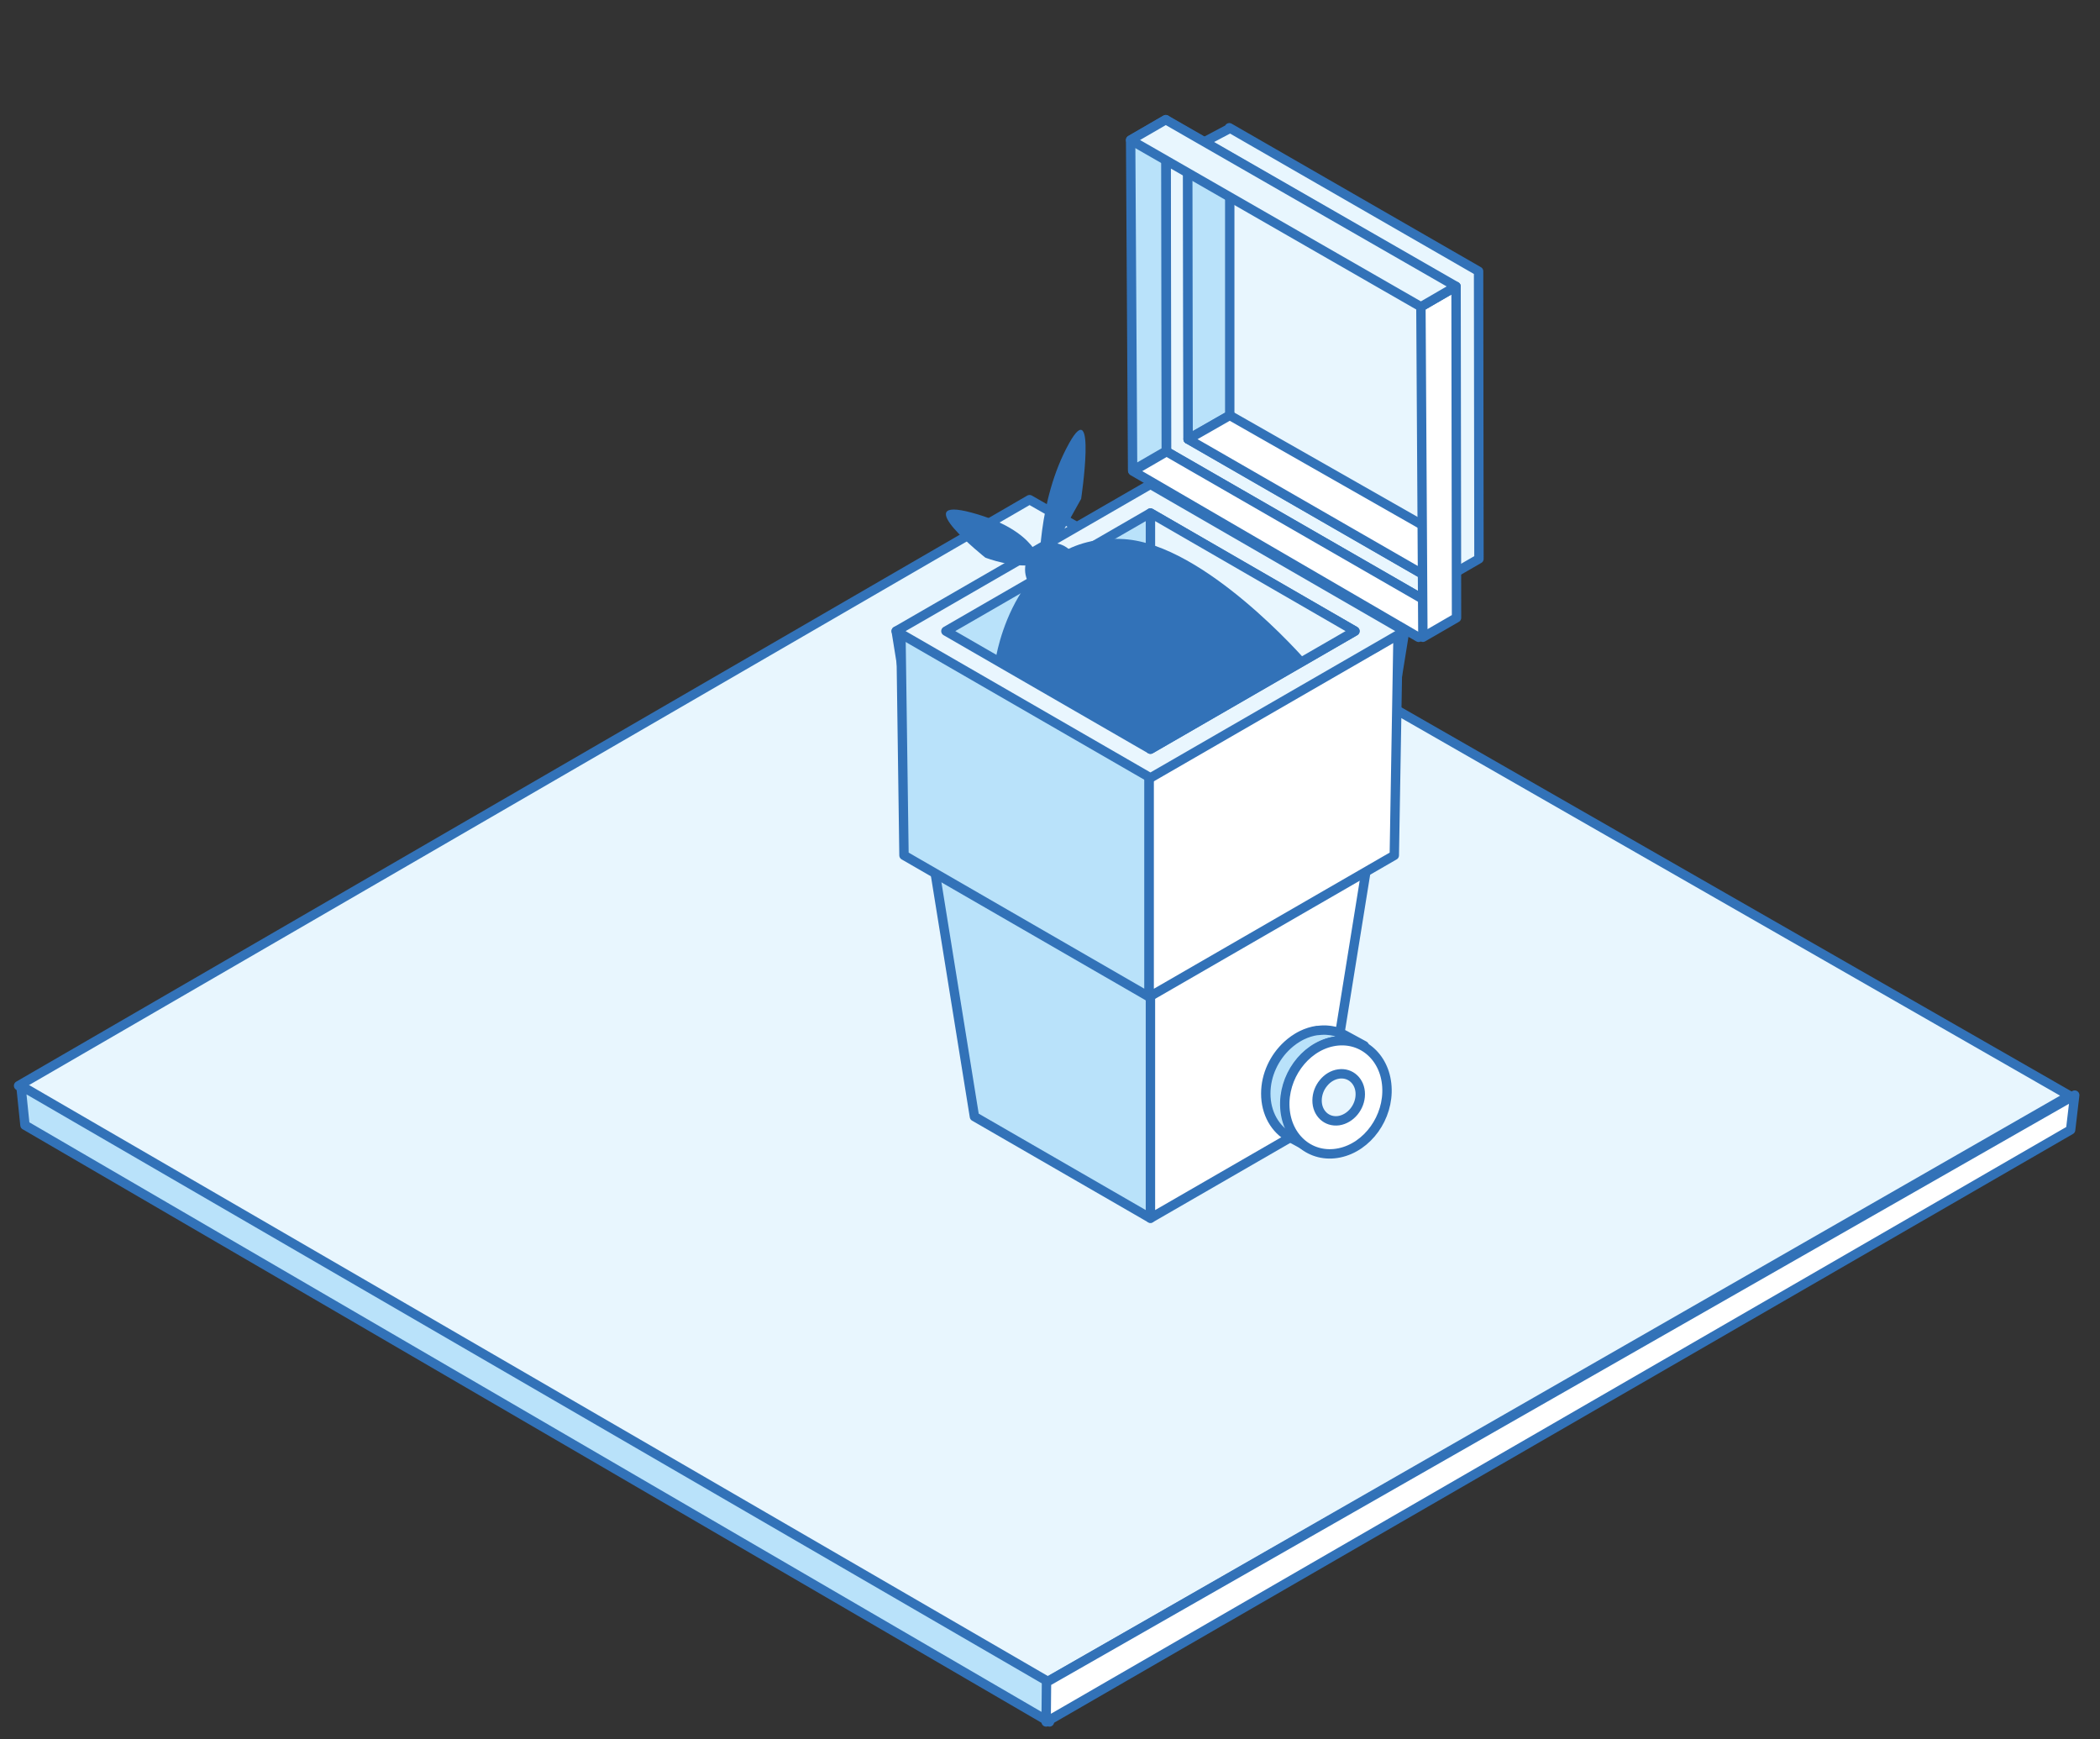 <?xml version="1.0" encoding="utf-8"?>
<!-- Generator: Adobe Illustrator 23.0.0, SVG Export Plug-In . SVG Version: 6.00 Build 0)  -->
<svg version="1.1" xmlns="http://www.w3.org/2000/svg" xmlns:xlink="http://www.w3.org/1999/xlink" x="0px" y="0px"
	 viewBox="0 0 447.53 370.6" style="enable-background:new 0 0 447.53 370.6;" xml:space="preserve">
<rect x="0" y="0" width="447.53" height="370.6" fill="#333333" stroke="none"/>
<style type="text/css">
	.st0{display:none;}
	.st1{display:inline;}
	.st2{fill:none;stroke:#95D4EC;stroke-linecap:round;stroke-linejoin:round;}
	.st3{display:inline;fill:#E9F6FE;stroke:#3272B8;stroke-width:2;stroke-miterlimit:10;}
	.st4{fill:#E8F6FE;stroke:#3272B8;stroke-width:2;stroke-linejoin:round;stroke-miterlimit:10;}
	.st5{fill:#B9E2FA;stroke:#3272B8;stroke-width:2;stroke-linejoin:round;stroke-miterlimit:10;}
	.st6{fill:#FFFFFF;stroke:#3272B8;stroke-width:2;stroke-linejoin:round;stroke-miterlimit:10;}
	.st7{fill:#3272B8;}
	
		.st8{display:inline;fill:#FFFFFF;stroke:#3272B8;stroke-width:2;stroke-linecap:round;stroke-linejoin:round;stroke-miterlimit:10;}
	
		.st9{display:inline;fill:#B9E2FA;stroke:#3272B8;stroke-width:2;stroke-linecap:round;stroke-linejoin:round;stroke-miterlimit:10;}
	.st10{display:inline;fill:#E9F6FE;stroke:#3272B8;stroke-width:2;stroke-linejoin:round;stroke-miterlimit:10;}
	
		.st11{display:inline;fill:#E8F6FE;stroke:#3272B8;stroke-width:2;stroke-linecap:round;stroke-linejoin:round;stroke-miterlimit:10;}
	.st12{display:inline;fill:#3272B8;}
	.st13{fill:#B9E2FA;stroke:#3272B8;stroke-width:2;stroke-linecap:round;stroke-linejoin:round;stroke-miterlimit:10;}
	.st14{fill:#FFFFFF;stroke:#3272B8;stroke-width:2;stroke-linecap:round;stroke-linejoin:round;stroke-miterlimit:10;}
	.st15{fill:#E8F6FE;stroke:#3272B8;stroke-width:2;stroke-linecap:round;stroke-linejoin:round;stroke-miterlimit:10;}
	.st16{fill:#B7C1C7;}
	.st17{display:inline;enable-background:new    ;}
	.st18{enable-background:new    ;}
	.st19{clip-path:url(#SVGID_2_);enable-background:new    ;}
	.st20{fill:#265284;}
	.st21{fill:#265487;}
	.st22{fill:#27568A;}
	.st23{fill:#255181;}
	.st24{fill:#244F7E;}
	.st25{clip-path:url(#SVGID_4_);enable-background:new    ;}
	.st26{fill:#234D7B;}
	.st27{fill:#224B78;}
	.st28{fill:#214975;}
	.st29{clip-path:url(#SVGID_6_);enable-background:new    ;}
	.st30{fill:#AEB8BE;}
	.st31{fill:#ABB4BA;}
	.st32{fill:#A7B0B5;}
	.st33{clip-path:url(#SVGID_8_);enable-background:new    ;}
	.st34{fill:#949CA0;}
	.st35{fill:#98A0A5;}
	.st36{fill:#9CA4A9;}
	.st37{fill:#A0A8AD;}
	.st38{fill:#A3ACB1;}
	.st39{display:none;fill:#3272B8;}
	.st40{fill:#E9F6FE;stroke:#3272B8;stroke-width:2;stroke-linejoin:round;stroke-miterlimit:10;}
	.st41{clip-path:url(#SVGID_10_);enable-background:new    ;}
	.st42{clip-path:url(#SVGID_12_);enable-background:new    ;}
	.st43{clip-path:url(#SVGID_14_);enable-background:new    ;}
	.st44{clip-path:url(#SVGID_16_);enable-background:new    ;}
	.st45{clip-path:url(#SVGID_18_);enable-background:new    ;}
	.st46{fill:#D3DFE7;}
	.st47{clip-path:url(#SVGID_20_);enable-background:new    ;}
	.st48{fill:#2F68A7;}
	.st49{display:inline;fill:none;stroke:#E9F6FE;stroke-width:2;stroke-miterlimit:10;}
</style>
<g id="Calque_1" class="st0">
	<g class="st1">
		<line class="st2" x1="-81.48" y1="-329.77" x2="-45.22" y2="-350.71"/>
		<line class="st2" x1="547.66" y1="494.14" x2="208.67" y2="298.42"/>
		<line class="st2" x1="-21.52" y1="494.14" x2="317.47" y2="298.42"/>
		<line class="st2" x1="14.75" y1="494.14" x2="353.74" y2="298.42"/>
		<line class="st2" x1="51.02" y1="494.14" x2="390.01" y2="298.42"/>
		<line class="st2" x1="87.29" y1="494.14" x2="426.28" y2="298.42"/>
		<line class="st2" x1="123.56" y1="494.14" x2="462.55" y2="298.42"/>
		<line class="st2" x1="159.83" y1="494.14" x2="498.82" y2="298.42"/>
		<line class="st2" x1="196.1" y1="494.14" x2="535.09" y2="298.42"/>
		<line class="st2" x1="232.36" y1="494.14" x2="571.36" y2="298.42"/>
		<line class="st2" x1="449.98" y1="494.14" x2="571.36" y2="424.06"/>
		<line class="st2" x1="486.25" y1="494.14" x2="571.36" y2="445"/>
		<line class="st2" x1="522.52" y1="494.14" x2="571.36" y2="465.94"/>
		<line class="st2" x1="558.78" y1="494.14" x2="571.36" y2="486.88"/>
		<line class="st2" x1="148.7" y1="494.14" x2="-81.48" y2="361.24"/>
		<line class="st2" x1="184.97" y1="494.14" x2="-81.48" y2="340.3"/>
		<line class="st2" x1="221.24" y1="494.14" x2="-81.48" y2="319.36"/>
		<line class="st2" x1="257.51" y1="494.14" x2="-81.48" y2="298.42"/>
		<line class="st2" x1="112.43" y1="494.14" x2="-81.48" y2="382.18"/>
		<line class="st2" x1="76.16" y1="494.14" x2="-81.48" y2="403.12"/>
		<line class="st2" x1="3.62" y1="494.14" x2="-81.48" y2="445"/>
		<line class="st2" x1="-32.64" y1="494.14" x2="-81.48" y2="465.94"/>
		<line class="st2" x1="-68.91" y1="494.14" x2="-81.48" y2="486.88"/>
		<line class="st2" x1="438.85" y1="494.14" x2="99.86" y2="298.42"/>
		<line class="st2" x1="475.12" y1="494.14" x2="136.13" y2="298.42"/>
		<line class="st2" x1="511.39" y1="494.14" x2="172.4" y2="298.42"/>
		<line class="st2" x1="304.9" y1="494.14" x2="571.36" y2="340.3"/>
		<line class="st2" x1="341.17" y1="494.14" x2="571.36" y2="361.24"/>
		<line class="st2" x1="377.44" y1="494.14" x2="571.36" y2="382.18"/>
		<line class="st2" x1="413.71" y1="494.14" x2="571.36" y2="403.12"/>
		<line class="st2" x1="293.77" y1="494.14" x2="-45.22" y2="298.42"/>
		<line class="st2" x1="330.04" y1="494.14" x2="-8.95" y2="298.42"/>
		<line class="st2" x1="366.31" y1="494.14" x2="27.32" y2="298.42"/>
		<line class="st2" x1="402.58" y1="494.14" x2="63.59" y2="298.42"/>
		<line class="st2" x1="268.63" y1="494.14" x2="571.36" y2="319.36"/>
		<line class="st2" x1="-63.35" y1="494.14" x2="-63.35" y2="298.42"/>
		<line class="st2" x1="-45.22" y1="494.14" x2="-45.22" y2="298.42"/>
		<line class="st2" x1="-27.08" y1="494.14" x2="-27.08" y2="298.42"/>
		<line class="st2" x1="-8.95" y1="494.14" x2="-8.95" y2="298.42"/>
		<line class="st2" x1="9.19" y1="494.14" x2="9.19" y2="298.42"/>
		<line class="st2" x1="27.32" y1="494.14" x2="27.32" y2="298.42"/>
		<line class="st2" x1="45.46" y1="494.14" x2="45.46" y2="298.42"/>
		<line class="st2" x1="63.59" y1="494.14" x2="63.59" y2="298.42"/>
		<line class="st2" x1="81.73" y1="494.14" x2="81.73" y2="298.42"/>
		<line class="st2" x1="99.86" y1="494.14" x2="99.86" y2="298.42"/>
		<line class="st2" x1="117.99" y1="494.14" x2="117.99" y2="298.42"/>
		<line class="st2" x1="136.13" y1="494.14" x2="136.13" y2="298.42"/>
		<line class="st2" x1="154.26" y1="494.14" x2="154.26" y2="298.42"/>
		<line class="st2" x1="172.4" y1="494.14" x2="172.4" y2="298.42"/>
		<line class="st2" x1="190.53" y1="494.14" x2="190.53" y2="298.42"/>
		<line class="st2" x1="208.67" y1="494.14" x2="208.67" y2="298.42"/>
		<line class="st2" x1="226.8" y1="494.14" x2="226.8" y2="298.42"/>
		<line class="st2" x1="244.94" y1="494.14" x2="244.94" y2="298.42"/>
		<line class="st2" x1="263.07" y1="494.14" x2="263.07" y2="298.42"/>
		<line class="st2" x1="281.2" y1="494.14" x2="281.2" y2="298.42"/>
		<line class="st2" x1="299.34" y1="494.14" x2="299.34" y2="298.42"/>
		<line class="st2" x1="317.47" y1="494.14" x2="317.47" y2="298.42"/>
		<line class="st2" x1="335.61" y1="494.14" x2="335.61" y2="298.42"/>
		<line class="st2" x1="353.74" y1="494.14" x2="353.74" y2="298.42"/>
		<line class="st2" x1="371.88" y1="494.14" x2="371.88" y2="298.42"/>
		<line class="st2" x1="390.01" y1="494.14" x2="390.01" y2="298.42"/>
		<line class="st2" x1="408.15" y1="494.14" x2="408.15" y2="298.42"/>
		<line class="st2" x1="426.28" y1="494.14" x2="426.28" y2="298.42"/>
		<line class="st2" x1="444.41" y1="494.14" x2="444.41" y2="298.42"/>
		<line class="st2" x1="462.55" y1="494.14" x2="462.55" y2="298.42"/>
		<line class="st2" x1="480.68" y1="494.14" x2="480.68" y2="298.42"/>
		<line class="st2" x1="498.82" y1="494.14" x2="498.82" y2="298.42"/>
		<line class="st2" x1="516.95" y1="494.14" x2="516.95" y2="298.42"/>
		<line class="st2" x1="535.09" y1="494.14" x2="535.09" y2="298.42"/>
		<line class="st2" x1="553.22" y1="494.14" x2="553.22" y2="298.42"/>
		<line class="st2" x1="39.89" y1="494.14" x2="-81.48" y2="424.06"/>
		<line class="st2" x1="-81.48" y1="319.36" x2="-45.22" y2="298.42"/>
		<line class="st2" x1="-81.48" y1="340.3" x2="-8.95" y2="298.42"/>
		<line class="st2" x1="-81.48" y1="361.24" x2="27.32" y2="298.42"/>
		<line class="st2" x1="-81.48" y1="382.18" x2="63.59" y2="298.42"/>
		<line class="st2" x1="-81.48" y1="403.12" x2="99.86" y2="298.42"/>
		<line class="st2" x1="-81.48" y1="424.06" x2="136.13" y2="298.42"/>
		<line class="st2" x1="-81.48" y1="445" x2="172.4" y2="298.42"/>
		<line class="st2" x1="-81.48" y1="465.94" x2="208.67" y2="298.42"/>
		<line class="st2" x1="-81.48" y1="486.88" x2="244.94" y2="298.42"/>
		<line class="st2" x1="571.36" y1="340.3" x2="498.82" y2="298.42"/>
		<line class="st2" x1="571.36" y1="486.88" x2="244.94" y2="298.42"/>
		<line class="st2" x1="571.36" y1="465.94" x2="281.2" y2="298.42"/>
		<line class="st2" x1="571.36" y1="445" x2="317.47" y2="298.42"/>
		<line class="st2" x1="571.36" y1="424.06" x2="353.74" y2="298.42"/>
		<line class="st2" x1="571.36" y1="403.12" x2="390.01" y2="298.42"/>
		<line class="st2" x1="571.36" y1="382.18" x2="426.28" y2="298.42"/>
		<line class="st2" x1="571.36" y1="361.24" x2="462.55" y2="298.42"/>
		<line class="st2" x1="571.36" y1="319.36" x2="535.09" y2="298.42"/>
		<line class="st2" x1="553.22" y1="298.42" x2="553.22" y2="-350.71"/>
		<line class="st2" x1="535.09" y1="298.42" x2="535.09" y2="-350.71"/>
		<line class="st2" x1="516.95" y1="298.42" x2="516.95" y2="-350.71"/>
		<line class="st2" x1="498.82" y1="298.42" x2="498.82" y2="-350.71"/>
		<line class="st2" x1="480.68" y1="298.42" x2="480.68" y2="-350.71"/>
		<line class="st2" x1="462.55" y1="298.42" x2="462.55" y2="-350.71"/>
		<line class="st2" x1="444.41" y1="298.42" x2="444.41" y2="-350.71"/>
		<line class="st2" x1="426.28" y1="298.42" x2="426.28" y2="-350.71"/>
		<line class="st2" x1="408.15" y1="298.42" x2="408.15" y2="-350.71"/>
		<line class="st2" x1="390.01" y1="298.42" x2="390.01" y2="-350.71"/>
		<line class="st2" x1="371.88" y1="298.42" x2="371.88" y2="-350.71"/>
		<line class="st2" x1="353.74" y1="298.42" x2="353.74" y2="-350.71"/>
		<line class="st2" x1="335.61" y1="298.42" x2="335.61" y2="-350.71"/>
		<line class="st2" x1="317.47" y1="298.42" x2="317.47" y2="-350.71"/>
		<line class="st2" x1="299.34" y1="298.42" x2="299.34" y2="-350.71"/>
		<line class="st2" x1="281.2" y1="298.42" x2="281.2" y2="-350.71"/>
		<line class="st2" x1="263.07" y1="298.42" x2="263.07" y2="-350.71"/>
		<line class="st2" x1="244.94" y1="298.42" x2="244.94" y2="-350.71"/>
		<line class="st2" x1="226.8" y1="298.42" x2="226.8" y2="-350.71"/>
		<line class="st2" x1="208.67" y1="298.42" x2="208.67" y2="-350.71"/>
		<line class="st2" x1="190.53" y1="298.42" x2="190.53" y2="-350.71"/>
		<line class="st2" x1="172.4" y1="298.42" x2="172.4" y2="-350.71"/>
		<line class="st2" x1="154.26" y1="298.42" x2="154.26" y2="-350.71"/>
		<line class="st2" x1="136.13" y1="298.42" x2="136.13" y2="-350.71"/>
		<line class="st2" x1="117.99" y1="298.42" x2="117.99" y2="-350.71"/>
		<line class="st2" x1="99.86" y1="298.42" x2="99.86" y2="-350.71"/>
		<line class="st2" x1="81.73" y1="298.42" x2="81.73" y2="-350.71"/>
		<line class="st2" x1="63.59" y1="298.42" x2="63.59" y2="-350.71"/>
		<line class="st2" x1="45.46" y1="298.42" x2="45.46" y2="-350.71"/>
		<line class="st2" x1="27.32" y1="298.42" x2="27.32" y2="-350.71"/>
		<line class="st2" x1="9.19" y1="298.42" x2="9.19" y2="-350.71"/>
		<line class="st2" x1="-8.95" y1="298.42" x2="-8.95" y2="-350.71"/>
		<line class="st2" x1="-27.08" y1="298.42" x2="-27.08" y2="-350.71"/>
		<line class="st2" x1="-45.22" y1="298.42" x2="-45.22" y2="-350.71"/>
		<line class="st2" x1="-63.35" y1="298.42" x2="-63.35" y2="-350.71"/>
		<line class="st2" x1="-81.48" y1="47.14" x2="571.36" y2="-329.77"/>
		<line class="st2" x1="-45.22" y1="298.42" x2="571.36" y2="-57.56"/>
		<line class="st2" x1="-8.95" y1="298.42" x2="571.36" y2="-36.62"/>
		<line class="st2" x1="27.32" y1="298.42" x2="571.36" y2="-15.68"/>
		<line class="st2" x1="63.59" y1="298.42" x2="571.36" y2="5.26"/>
		<line class="st2" x1="99.86" y1="298.42" x2="571.36" y2="26.2"/>
		<line class="st2" x1="136.13" y1="298.42" x2="571.36" y2="47.14"/>
		<line class="st2" x1="172.4" y1="298.42" x2="571.36" y2="68.08"/>
		<line class="st2" x1="208.67" y1="298.42" x2="571.36" y2="89.02"/>
		<line class="st2" x1="244.94" y1="298.42" x2="571.36" y2="109.96"/>
		<line class="st2" x1="281.2" y1="298.42" x2="571.36" y2="130.9"/>
		<line class="st2" x1="317.47" y1="298.42" x2="571.36" y2="151.84"/>
		<line class="st2" x1="353.74" y1="298.42" x2="571.36" y2="172.78"/>
		<line class="st2" x1="390.01" y1="298.42" x2="571.36" y2="193.72"/>
		<line class="st2" x1="426.28" y1="298.42" x2="571.36" y2="214.66"/>
		<line class="st2" x1="462.55" y1="298.42" x2="571.36" y2="235.6"/>
		<line class="st2" x1="498.82" y1="298.42" x2="571.36" y2="256.54"/>
		<line class="st2" x1="535.09" y1="298.42" x2="571.36" y2="277.48"/>
		<line class="st2" x1="-45.22" y1="298.42" x2="-81.48" y2="277.48"/>
		<line class="st2" x1="-8.95" y1="298.42" x2="-81.48" y2="256.54"/>
		<line class="st2" x1="27.32" y1="298.42" x2="-81.48" y2="235.6"/>
		<line class="st2" x1="63.59" y1="298.42" x2="-81.48" y2="214.66"/>
		<line class="st2" x1="99.86" y1="298.42" x2="-81.48" y2="193.72"/>
		<line class="st2" x1="571.36" y1="-57.56" x2="63.59" y2="-350.71"/>
		<line class="st2" x1="571.36" y1="-36.62" x2="27.32" y2="-350.71"/>
		<line class="st2" x1="571.36" y1="-15.68" x2="-8.95" y2="-350.71"/>
		<line class="st2" x1="571.36" y1="5.26" x2="-45.22" y2="-350.71"/>
		<line class="st2" x1="-81.48" y1="130.9" x2="571.36" y2="-246.01"/>
		<line class="st2" x1="-81.48" y1="109.96" x2="571.36" y2="-266.95"/>
		<line class="st2" x1="-81.48" y1="89.02" x2="571.36" y2="-287.89"/>
		<line class="st2" x1="-81.48" y1="68.08" x2="571.36" y2="-308.83"/>
		<line class="st2" x1="571.36" y1="-329.77" x2="535.09" y2="-350.71"/>
		<line class="st2" x1="571.36" y1="-287.89" x2="462.55" y2="-350.71"/>
		<line class="st2" x1="571.36" y1="-266.95" x2="426.28" y2="-350.71"/>
		<line class="st2" x1="571.36" y1="-246.01" x2="390.01" y2="-350.71"/>
		<line class="st2" x1="571.36" y1="-225.07" x2="353.74" y2="-350.71"/>
		<line class="st2" x1="571.36" y1="-204.13" x2="317.47" y2="-350.71"/>
		<line class="st2" x1="571.36" y1="-183.19" x2="281.2" y2="-350.71"/>
		<line class="st2" x1="571.36" y1="-162.26" x2="244.94" y2="-350.71"/>
		<line class="st2" x1="571.36" y1="-141.32" x2="208.67" y2="-350.71"/>
		<line class="st2" x1="571.36" y1="-120.38" x2="172.4" y2="-350.71"/>
		<line class="st2" x1="571.36" y1="-99.44" x2="136.13" y2="-350.71"/>
		<line class="st2" x1="571.36" y1="-78.5" x2="99.86" y2="-350.71"/>
		<line class="st2" x1="571.36" y1="-308.83" x2="498.82" y2="-350.71"/>
		<line class="st2" x1="136.13" y1="298.42" x2="-81.48" y2="172.78"/>
		<line class="st2" x1="172.4" y1="298.42" x2="-81.48" y2="151.84"/>
		<line class="st2" x1="208.67" y1="298.42" x2="-81.48" y2="130.9"/>
		<line class="st2" x1="244.94" y1="298.42" x2="-81.48" y2="109.96"/>
		<line class="st2" x1="281.2" y1="298.42" x2="-81.48" y2="89.02"/>
		<line class="st2" x1="317.47" y1="298.42" x2="-81.48" y2="68.08"/>
		<line class="st2" x1="353.74" y1="298.42" x2="-81.48" y2="47.14"/>
		<line class="st2" x1="390.01" y1="298.42" x2="-81.48" y2="26.2"/>
		<line class="st2" x1="426.28" y1="298.42" x2="-81.48" y2="5.26"/>
		<line class="st2" x1="462.55" y1="298.42" x2="-81.48" y2="-15.68"/>
		<line class="st2" x1="498.82" y1="298.42" x2="-81.48" y2="-36.62"/>
		<line class="st2" x1="535.09" y1="298.42" x2="-81.48" y2="-57.56"/>
		<line class="st2" x1="571.36" y1="298.42" x2="-81.48" y2="-78.5"/>
		<line class="st2" x1="571.36" y1="277.48" x2="-81.48" y2="-99.44"/>
		<line class="st2" x1="571.36" y1="256.54" x2="-81.48" y2="-120.38"/>
		<line class="st2" x1="571.36" y1="235.6" x2="-81.48" y2="-141.32"/>
		<line class="st2" x1="571.36" y1="214.66" x2="-81.48" y2="-162.26"/>
		<line class="st2" x1="571.36" y1="193.72" x2="-81.48" y2="-183.19"/>
		<line class="st2" x1="571.36" y1="172.78" x2="-81.48" y2="-204.13"/>
		<line class="st2" x1="571.36" y1="151.84" x2="-81.48" y2="-225.07"/>
		<line class="st2" x1="571.36" y1="130.9" x2="-81.48" y2="-246.01"/>
		<line class="st2" x1="571.36" y1="109.96" x2="-81.48" y2="-266.95"/>
		<line class="st2" x1="571.36" y1="26.2" x2="-81.48" y2="-350.71"/>
		<line class="st2" x1="571.36" y1="47.14" x2="-81.48" y2="-329.77"/>
		<line class="st2" x1="571.36" y1="68.08" x2="-81.48" y2="-308.83"/>
		<line class="st2" x1="571.36" y1="89.02" x2="-81.48" y2="-287.89"/>
		<line class="st2" x1="-81.48" y1="214.66" x2="571.36" y2="-162.26"/>
		<line class="st2" x1="-81.48" y1="193.72" x2="571.36" y2="-183.19"/>
		<line class="st2" x1="-81.48" y1="172.78" x2="571.36" y2="-204.13"/>
		<line class="st2" x1="-81.48" y1="151.84" x2="571.36" y2="-225.07"/>
		<line class="st2" x1="-81.48" y1="235.6" x2="571.36" y2="-141.32"/>
		<line class="st2" x1="-81.48" y1="256.54" x2="571.36" y2="-120.38"/>
		<line class="st2" x1="-81.48" y1="277.48" x2="571.36" y2="-99.44"/>
		<line class="st2" x1="-81.48" y1="298.42" x2="571.36" y2="-78.5"/>
		<line class="st2" x1="-81.48" y1="26.2" x2="571.36" y2="-350.71"/>
		<line class="st2" x1="-81.48" y1="5.26" x2="535.09" y2="-350.71"/>
		<line class="st2" x1="-81.48" y1="-15.68" x2="498.82" y2="-350.71"/>
		<line class="st2" x1="-81.48" y1="-36.62" x2="462.55" y2="-350.71"/>
		<line class="st2" x1="-81.48" y1="-57.56" x2="426.28" y2="-350.71"/>
		<line class="st2" x1="-81.48" y1="-78.5" x2="390.01" y2="-350.71"/>
		<line class="st2" x1="-81.48" y1="-99.44" x2="353.74" y2="-350.71"/>
		<line class="st2" x1="-81.48" y1="-120.38" x2="317.47" y2="-350.71"/>
		<line class="st2" x1="-81.48" y1="-141.32" x2="281.2" y2="-350.71"/>
		<line class="st2" x1="-81.48" y1="-162.26" x2="244.94" y2="-350.71"/>
		<line class="st2" x1="-81.48" y1="-183.19" x2="208.67" y2="-350.71"/>
		<line class="st2" x1="-81.48" y1="-204.13" x2="172.4" y2="-350.71"/>
		<line class="st2" x1="-81.48" y1="-225.07" x2="136.13" y2="-350.71"/>
		<line class="st2" x1="-81.48" y1="-246.01" x2="99.86" y2="-350.71"/>
		<line class="st2" x1="-81.48" y1="-266.95" x2="63.59" y2="-350.71"/>
		<line class="st2" x1="-81.48" y1="-287.89" x2="27.32" y2="-350.71"/>
		<line class="st2" x1="-81.48" y1="-308.83" x2="-8.95" y2="-350.71"/>
		<line class="st2" x1="-57.79" y1="494.14" x2="281.2" y2="298.42"/>
	</g>
</g>
<g id="Calque_9" class="st0">
	<path class="st3" d="M497.84-163.25c-12.43,0-22.5,10.07-22.5,22.5v522.93c0,12.43,10.07,22.5,22.5,22.5
		c12.43,0,22.5-10.07,22.5-22.5v-522.93C520.34-153.18,510.27-163.25,497.84-163.25z"/>
</g>
<g id="Calque_11">
	<polygon class="st4" points="3.96,231.35 223.08,358.45 441.04,233.47 219.41,106.47 	"/>
	<polygon class="st5" points="4.45,231.35 223.58,358.45 223.65,366.92 5.32,239.76 	"/>
	<polygon class="st6" points="442.14,233.35 223.02,358.45 222.94,366.92 441.27,240.76 	"/>
</g>
<g id="Calque_5" class="st0">
	<path class="st7" d="M485.26-26.85v406.54c0,6.94,5.64,12.58,12.58,12.58c6.94,0,12.58-5.64,12.58-12.58V-26.85H485.26z"/>
	<polygon class="st8" points="150.89,238.4 188.4,216.74 205.06,113.29 150.89,144.57 	"/>
	<polygon class="st9" points="150.89,238.4 113.38,216.74 96.72,113.29 150.89,144.57 	"/>
	<path class="st8" d="M193.92,108.53c1.65,0.64,3.34,1.19,5.06,1.55c1.62,1.07,3.33,2.06,4.85,3.26c0.07,0.06,0.15,0.09,0.23,0.13
		l-0.66,47.6l-52.24,30.16v-50.55L193.92,108.53z"/>
	<path class="st8" d="M103.65,112.17c0.45,0.01,0.91,0.01,1.36,0.01c1.39,0.83,2.8,1.63,4.22,2.43c-1.64-0.12-3.28-0.15-4.94-0.03
		c0.61-0.31,0.96-1.17,0.32-1.69C104.29,112.63,103.97,112.4,103.65,112.17z"/>
	<path class="st8" d="M115.33,118.52c-2.51-0.42-4.99-1.01-7.38-1.86c2.03,0.09,4.06,0.34,6.07,0.65
		C114.47,117.7,114.91,118.11,115.33,118.52z"/>
	<path class="st9" d="M103.49,114.64c-0.11,0.01-0.23,0.02-0.34,0.03c-0.96,0.11-1.56,1.44-0.54,1.98
		c5.68,2.97,12.03,4.18,18.37,4.69c0.26,0.02,0.46-0.05,0.62-0.17l29.55,22.97v47.09l-52.24-30.16l-0.82-48.36
		C99.69,113.55,101.49,114.1,103.49,114.64z"/>
	<polygon class="st10" points="96.72,113.29 150.89,82.01 150.89,82.01 205.06,113.29 150.89,144.57 150.89,144.57 	"/>
	<polygon class="st10" points="194.48,113.29 150.89,88.13 107.3,113.29 150.89,138.46 	"/>
	<polygon class="st9" points="150.89,88.13 107.3,113.29 150.89,138.46 	"/>
	<circle class="st11" cx="113.38" cy="211.4" r="11.35"/>
	<circle class="st9" cx="113.38" cy="211.4" r="4.37"/>
	<polygon class="st11" points="80.96,36.61 134.07,6.04 134.07,6.22 140.64,9.7 140.28,70.82 134.05,67.22 134.01,50.34 
		133.99,67.33 140.21,70.93 87.38,101.67 80.87,97.9 	"/>
	<polygon class="st11" points="86.35,39.66 147.54,4.44 147.45,75.05 86.25,110.27 	"/>
	<polygon class="st11" points="142.86,72.39 142.94,12.39 90.93,42.32 90.85,102.32 	"/>
	<polygon class="st8" points="86.25,110.27 93.75,114.61 154.62,79.2 147.45,75.05 	"/>
	<polygon class="st11" points="147.61,4.32 155.11,8.66 154.69,79.08 147.52,74.92 	"/>
	<polygon class="st11" points="142.86,72.39 133.99,67.33 133.99,17.54 142.94,12.39 	"/>
	<polygon class="st8" points="90.85,102.32 142.86,72.39 133.99,67.33 90.87,91.88 	"/>
	<polygon class="st9" points="85.75,39.85 93.25,44.19 92.83,114.61 85.66,110.45 	"/>
	<polyline class="st11" points="85.75,39.85 147.61,4.32 155.11,8.66 93.25,44.19 85.75,39.85 	"/>
	<path class="st12" d="M187.08,117.56l-36.19,20.89l-31.1-17.96c0,0,19.67-40.7,44.93-35.68
		C177.61,87.39,187.08,117.56,187.08,117.56z"/>
	<circle class="st12" cx="169.83" cy="87.74" r="5.73"/>
	<path class="st12" d="M169.83,87.74"/>
	<path class="st12" d="M169.83,87.74c0,0,4-0.84,5.73-15.35s-2.86-15.04-2.86-15.04l-3.61,17.69L169.83,87.74z"/>
	<path class="st12" d="M167.9,86.66c0,0,13.76,6.73,23.42,2.77c9.66-3.96-16.66-4.5-16.66-4.5L167.9,86.66z"/>
	<path class="st12" d="M334.86,204.93c0,0,11.81,17.85,13.3,41.61c0,0,31.79,4.56,36.58-6.7
		C389.53,228.59,362.59,180.53,334.86,204.93z"/>
	<circle class="st12" cx="368.08" cy="205.85" r="5.19"/>
	<path class="st12" d="M367.14,181.83l-2.01,9.1c0,0,1.61,18.97,5.6,14.34C374.72,200.64,367.14,181.83,367.14,181.83z"/>
	<path class="st12" d="M368.08,205.85"/>
	<path class="st12" d="M380.81,199.79c-5.01-2.47-13.73,6.08-13.73,6.08l18.88-3.46"/>
	<g class="st1">
		<path class="st13" d="M120.5,207.46c-0.27-0.51-0.56-0.99-0.88-1.46c-0.29-0.42-0.6-0.81-0.92-1.19
			c-0.05-0.06-0.11-0.12-0.16-0.18c-0.24-0.27-0.5-0.53-0.75-0.78c-0.13-0.13-0.26-0.26-0.4-0.38c-0.22-0.2-0.46-0.38-0.7-0.56
			c-1.62-1.24-3.5-2.1-5.5-2.38c-0.31-0.04-0.61-0.07-0.91-0.08c-0.1,0-0.19,0-0.28-0.01c-0.21,0-0.41-0.01-0.61,0
			c-0.1,0-0.21,0.01-0.31,0.02c-0.2,0.01-0.39,0.03-0.58,0.06c-0.09,0.01-0.19,0.02-0.28,0.04c-0.24,0.04-0.47,0.09-0.71,0.14
			c-0.04,0.01-0.08,0.02-0.12,0.03c-0.28,0.07-0.54,0.16-0.81,0.25c-0.08,0.03-0.15,0.06-0.23,0.09c-0.19,0.07-0.38,0.15-0.56,0.24
			c-0.16,0.07-0.31,0.15-0.46,0.23l4.1-2.23c0.11-0.06,0.22-0.12,0.34-0.17c0.04-0.02,0.09-0.03,0.13-0.05
			c0.18-0.09,0.37-0.17,0.56-0.24c0.08-0.03,0.15-0.06,0.23-0.09c0.26-0.1,0.53-0.18,0.81-0.25c0.01,0,0.01,0,0.02-0.01
			c0.03-0.01,0.07-0.01,0.11-0.02c0.23-0.06,0.47-0.11,0.71-0.14c0.09-0.02,0.19-0.03,0.28-0.04c0.19-0.03,0.39-0.05,0.59-0.06
			c0.1-0.01,0.21-0.01,0.31-0.02c0.2-0.01,0.41-0.01,0.61,0c0.09,0,0.19,0,0.28,0.01c0.3,0.02,0.6,0.04,0.91,0.08
			c0.01,0,0.03,0.01,0.04,0.01l0.03-0.02c1.12,0.17,2.19,0.51,3.2,1c0.34,0.16,0.67,0.35,0.99,0.54c0.04,0.02,0.08,0.05,0.12,0.08
			c0.22,0.14,0.45,0.28,0.66,0.43c0.02,0.02,0.04,0.03,0.06,0.05c0.43,0.31,0.85,0.64,1.24,1c0,0,0.01,0.01,0.01,0.01
			c0.01,0.01,0.01,0.02,0.02,0.02c2.79,2.55,4.62,6.32,4.62,10.3c0.01,4.22-2.03,7.65-5.1,9.32l-4.1,2.23
			c0.25-0.13,0.47-0.3,0.71-0.45l-0.87,0.46c3.09-1.64,5.16-5.05,5.19-9.27c0.01-1.61-0.27-3.2-0.8-4.68
			C121.09,208.68,120.81,208.06,120.5,207.46z"/>
		<path class="st14" d="M100.49,210.28c-0.41,6.54,4.11,12.86,10.12,14.11c6,1.25,11.2-3.05,11.62-9.59
			c0.41-6.54-4.11-12.86-10.12-14.1C106.11,199.44,100.91,203.74,100.49,210.28z"/>
		<g>
			<path class="st15" d="M110.77,207.57c-1.27-0.18-2.42,0.21-3.26,1c-0.83,0.78-1.35,1.95-1.34,3.32l0,0
				c0,1.37,0.52,2.69,1.36,3.71c0.84,1.02,1.99,1.73,3.26,1.92c1.27,0.17,2.42-0.22,3.25-1c0.84-0.79,1.35-1.95,1.34-3.33
				c0-1.37-0.52-2.69-1.36-3.7C113.19,208.46,112.04,207.75,110.77,207.57z"/>
		</g>
	</g>
</g>
<g id="Calque_6" class="st0">
	<polygon class="st9" points="245.3,259.58 207.79,237.93 191.13,134.48 245.3,165.75 	"/>
	<polygon class="st8" points="245.3,259.58 282.81,237.93 299.47,134.48 245.3,165.75 	"/>
	<polygon class="st9" points="245.03,212.42 192.79,182.26 191.96,121.97 245.03,161.87 	"/>
	<polygon class="st8" points="245.03,212.42 297.28,182.26 298.33,120.48 245.03,169.59 	"/>
	<polygon class="st10" points="299.47,134.48 245.3,103.2 245.3,103.2 191.13,134.48 245.3,165.75 245.3,165.75 	"/>
	<polygon class="st9" points="201.71,134.48 245.3,109.31 288.89,134.48 245.3,159.64 	"/>
	<polygon class="st11" points="245.3,109.31 288.89,134.48 245.3,159.64 	"/>
	<g class="st1">
		<polygon class="st16" points="294.08,232.41 289.97,230.18 290.86,230.05 294.97,232.29 		"/>
	</g>
	<g class="st17">
		<defs>
			<path id="SVGID_1_" class="st18" d="M279.92,242.81l-4.1-2.23c1.42,0.77,3.11,1.1,4.92,0.85c2.55-0.37,4.85-1.8,6.53-3.83
				l4.1,2.23c-1.68,2.03-3.98,3.46-6.53,3.83C283.02,243.91,281.34,243.58,279.92,242.81z"/>
		</defs>
		<clipPath id="SVGID_2_">
			<use xlink:href="#SVGID_1_"  style="overflow:visible;"/>
		</clipPath>
		<g class="st19">
			<path class="st20" d="M279.92,242.81l-4.1-2.23c0.09,0.05,0.18,0.1,0.28,0.14l4.1,2.23C280.1,242.9,280.01,242.86,279.92,242.81"
				/>
			<path class="st21" d="M280.19,242.95l-4.1-2.23c0.46,0.23,0.94,0.41,1.45,0.54l4.1,2.23
				C281.13,243.36,280.65,243.18,280.19,242.95"/>
			<path class="st22" d="M281.64,243.49l-4.1-2.23c1,0.26,2.07,0.33,3.2,0.17c0.94-0.14,1.85-0.42,2.71-0.82l4.1,2.23
				c-0.86,0.4-1.76,0.68-2.71,0.82C283.71,243.81,282.63,243.75,281.64,243.49"/>
			<path class="st21" d="M287.54,242.84l-4.1-2.23c0.52-0.24,1.02-0.53,1.5-0.86l4.1,2.23C288.56,242.3,288.06,242.59,287.54,242.84
				"/>
			<path class="st20" d="M289.04,241.97l-4.1-2.23c0.39-0.27,0.76-0.57,1.12-0.89l4.1,2.23
				C289.8,241.41,289.43,241.71,289.04,241.97"/>
			<path class="st23" d="M290.16,241.09l-4.1-2.23c0.33-0.3,0.65-0.62,0.94-0.95l4.1,2.23
				C290.81,240.47,290.49,240.79,290.16,241.09"/>
			<path class="st24" d="M291.1,240.13l-4.1-2.23c0.09-0.1,0.18-0.2,0.26-0.31l4.1,2.23C291.28,239.93,291.19,240.03,291.1,240.13"
				/>
		</g>
	</g>
	<g class="st17">
		<defs>
			<path id="SVGID_3_" class="st18" d="M285.7,222.38l4.1,2.23c0.58,0.31,1.11,0.7,1.59,1.15c1.66,1.56,2.69,3.9,2.69,6.65
				c-0.01,2.75-1.04,5.38-2.71,7.42l-4.1-2.23c1.67-2.04,2.71-4.67,2.71-7.42c0.01-2.75-1.02-5.09-2.69-6.65
				C286.81,223.08,286.27,222.69,285.7,222.38z"/>
		</defs>
		<clipPath id="SVGID_4_">
			<use xlink:href="#SVGID_3_"  style="overflow:visible;"/>
		</clipPath>
		<g class="st25">
			<path class="st24" d="M291.36,239.83l-4.1-2.23c0.19-0.23,0.37-0.47,0.54-0.72l4.1,2.23
				C291.74,239.36,291.55,239.6,291.36,239.83"/>
			<path class="st26" d="M291.91,239.11l-4.1-2.23c0.28-0.39,0.53-0.8,0.76-1.23l4.1,2.23
				C292.44,238.31,292.18,238.72,291.91,239.11"/>
			<path class="st27" d="M292.67,237.88l-4.1-2.23c0.27-0.5,0.5-1.02,0.7-1.55l4.1,2.23C293.17,236.86,292.93,237.38,292.67,237.88"
				/>
			<path class="st28" d="M293.37,236.33l-4.1-2.23c0.46-1.24,0.71-2.56,0.71-3.92c0.01-2.75-1.02-5.09-2.69-6.65
				c-0.48-0.45-1.01-0.84-1.59-1.15l4.1,2.23c0.58,0.31,1.11,0.7,1.59,1.15c1.66,1.56,2.69,3.9,2.69,6.65
				C294.07,233.76,293.82,235.09,293.37,236.33"/>
		</g>
	</g>
	<g class="st17">
		<defs>
			<path id="SVGID_5_" class="st18" d="M280.77,221.53c1.81-0.25,3.5,0.07,4.92,0.84l4.1,2.23c-1.42-0.77-3.11-1.1-4.92-0.84
				C283.64,223.09,282,222.2,280.77,221.53z"/>
		</defs>
		<clipPath id="SVGID_6_">
			<use xlink:href="#SVGID_5_"  style="overflow:visible;"/>
		</clipPath>
		<g class="st29">
			<path class="st30" d="M284.88,223.76l-4.1-2.23c1.13-0.16,2.21-0.09,3.2,0.17l4.1,2.23C287.08,223.67,286,223.61,284.88,223.76"
				/>
			<path class="st31" d="M288.08,223.93l-4.1-2.23c0.5,0.13,0.99,0.31,1.44,0.54l4.1,2.23
				C289.07,224.24,288.58,224.06,288.08,223.93"/>
			<path class="st32" d="M289.52,224.46l-4.1-2.23c0.09,0.05,0.18,0.09,0.28,0.14l4.1,2.23
				C289.71,224.56,289.62,224.51,289.52,224.46"/>
		</g>
	</g>
	<g class="st17">
		<defs>
			<path id="SVGID_7_" class="st18" d="M280.77,221.53c0.16,0.03,0.34,0.18,0.48,0.26c0.15,0.08,0.36,0.19,0.51,0.28
				c0.35,0.19,0.71,0.39,1.06,0.58c0.68,0.37,1.37,0.74,2.05,1.12c-2.55,0.36-4.85,1.79-6.52,3.83c-1.68,2.03-2.71,4.66-2.71,7.41
				s1.02,5.09,2.69,6.66c0.48,0.45,1.01,0.84,1.58,1.15l-4.1-2.23c-0.57-0.31-1.11-0.7-1.58-1.15c-1.67-1.57-2.69-3.91-2.69-6.66
				c0.01-2.75,1.04-5.37,2.71-7.41C275.92,223.32,278.23,221.89,280.77,221.53z"/>
		</defs>
		<clipPath id="SVGID_8_">
			<use xlink:href="#SVGID_7_"  style="overflow:visible;"/>
		</clipPath>
		<g class="st33">
			<path class="st34" d="M279.92,242.81l-4.1-2.23c-0.57-0.31-1.11-0.7-1.58-1.15c-1.67-1.57-2.69-3.91-2.69-6.66
				c0-1.36,0.25-2.68,0.71-3.92l4.1,2.23c-0.46,1.24-0.71,2.56-0.71,3.92c-0.01,2.75,1.02,5.09,2.69,6.66
				C278.81,242.11,279.34,242.5,279.92,242.81"/>
			<path class="st35" d="M276.35,231.08l-4.1-2.23c0.19-0.53,0.43-1.04,0.69-1.54l4.1,2.23
				C276.78,230.04,276.55,230.55,276.35,231.08"/>
			<path class="st36" d="M277.05,229.54l-4.1-2.23c0.23-0.42,0.47-0.82,0.75-1.21l4.1,2.23
				C277.52,228.72,277.27,229.13,277.05,229.54"/>
			<path class="st37" d="M277.79,228.34l-4.1-2.23c0.18-0.26,0.37-0.5,0.57-0.74c0.09-0.12,0.19-0.23,0.29-0.34l4.1,2.23
				c-0.1,0.11-0.2,0.23-0.29,0.34C278.16,227.83,277.97,228.08,277.79,228.34"/>
			<path class="st38" d="M278.65,227.25l-4.1-2.23c0.29-0.33,0.61-0.65,0.93-0.94l4.1,2.23
				C279.25,226.6,278.94,226.92,278.65,227.25"/>
			<path class="st32" d="M279.58,226.31l-4.1-2.23c0.35-0.32,0.72-0.61,1.11-0.88l4.1,2.23C280.3,225.7,279.93,225.99,279.58,226.31
				"/>
			<path class="st31" d="M280.69,225.43l-4.1-2.23c0.47-0.33,0.97-0.61,1.48-0.85l4.1,2.23
				C281.65,224.82,281.16,225.11,280.69,225.43"/>
			<path class="st30" d="M282.17,224.58l-4.1-2.23c0.86-0.4,1.77-0.68,2.71-0.82l4.1,2.23C283.93,223.9,283.02,224.18,282.17,224.58
				"/>
		</g>
	</g>
	<g class="st1">
		<polygon class="st15" points="245.1,89.99 306.25,125.3 245.1,160.6 183.95,125.3 		"/>
		<polygon class="st13" points="183.95,125.3 183.95,133.96 245.1,168.89 245.1,160.6 		"/>
		<polygon class="st14" points="306.39,125.3 306.39,133.96 245.24,168.89 245.24,160.6 		"/>
		<polygon class="st15" points="245.03,83.8 298.11,114.45 245.03,145.09 191.96,114.45 		"/>
		<polygon class="st13" points="191.96,114.45 191.96,121.97 245.03,152.28 245.03,145.09 		"/>
		<polygon class="st14" points="298.23,114.45 298.23,121.97 245.16,152.28 245.16,145.09 		"/>
	</g>
	<g class="st1">
		<path class="st13" d="M275.56,228.76c0.27-0.51,0.56-0.99,0.88-1.46c0.29-0.42,0.6-0.81,0.92-1.19c0.05-0.06,0.11-0.12,0.16-0.18
			c0.24-0.27,0.5-0.53,0.75-0.78c0.13-0.13,0.26-0.26,0.4-0.38c0.22-0.2,0.46-0.38,0.7-0.56c1.62-1.24,3.5-2.1,5.5-2.38
			c0.31-0.04,0.61-0.07,0.91-0.08c0.1,0,0.19,0,0.28-0.01c0.21,0,0.41-0.01,0.61,0c0.1,0,0.21,0.01,0.31,0.02
			c0.2,0.01,0.39,0.03,0.58,0.06c0.09,0.01,0.19,0.02,0.28,0.04c0.24,0.04,0.47,0.09,0.71,0.14c0.04,0.01,0.08,0.02,0.12,0.03
			c0.28,0.07,0.54,0.16,0.81,0.25c0.08,0.03,0.15,0.06,0.23,0.09c0.19,0.07,0.38,0.15,0.56,0.24c0.16,0.07,0.31,0.15,0.46,0.23
			l-4.1-2.23c-0.11-0.06-0.22-0.12-0.34-0.17c-0.04-0.02-0.09-0.03-0.13-0.05c-0.18-0.09-0.37-0.17-0.56-0.24
			c-0.08-0.03-0.15-0.06-0.23-0.09c-0.26-0.1-0.53-0.18-0.81-0.25c-0.01,0-0.01,0-0.02-0.01c-0.03-0.01-0.07-0.01-0.11-0.02
			c-0.23-0.06-0.47-0.11-0.71-0.14c-0.09-0.02-0.19-0.03-0.28-0.04c-0.19-0.03-0.39-0.05-0.59-0.06c-0.1-0.01-0.21-0.01-0.31-0.02
			c-0.2-0.01-0.41-0.01-0.61,0c-0.09,0-0.19,0-0.28,0.01c-0.3,0.02-0.6,0.04-0.91,0.08c-0.01,0-0.03,0.01-0.04,0.01l-0.03-0.02
			c-1.12,0.17-2.19,0.51-3.2,1c-0.34,0.16-0.67,0.35-0.99,0.54c-0.04,0.02-0.08,0.05-0.12,0.08c-0.22,0.14-0.45,0.28-0.66,0.43
			c-0.02,0.02-0.04,0.03-0.06,0.05c-0.43,0.31-0.85,0.64-1.24,1c0,0-0.01,0.01-0.01,0.01c-0.01,0.01-0.01,0.02-0.02,0.02
			c-2.79,2.55-4.62,6.32-4.62,10.3c-0.01,4.22,2.03,7.65,5.1,9.32l4.1,2.23c-0.25-0.13-0.47-0.3-0.71-0.45l0.87,0.46
			c-3.09-1.64-5.16-5.05-5.19-9.27c-0.01-1.61,0.27-3.2,0.8-4.68C274.97,229.98,275.25,229.36,275.56,228.76z"/>
		<path class="st14" d="M283.94,222c-6,1.25-10.53,7.56-10.12,14.1s5.61,10.84,11.62,9.59c6.01-1.25,10.54-7.56,10.12-14.11
			C295.15,225.04,289.95,220.75,283.94,222z"/>
		<g>
			<path class="st15" d="M285.29,228.87c1.27-0.18,2.42,0.21,3.26,1c0.83,0.78,1.35,1.95,1.34,3.32l0,0c0,1.37-0.52,2.69-1.36,3.71
				c-0.84,1.02-1.99,1.73-3.26,1.92c-1.27,0.17-2.42-0.22-3.25-1c-0.84-0.79-1.35-1.95-1.34-3.33c0-1.37,0.52-2.69,1.36-3.7
				C282.87,229.76,284.02,229.05,285.29,228.87z"/>
		</g>
	</g>
</g>
<g id="Calque_3">
	<path class="st39" d="M485.26,253.75v126.49c0,6.94,5.64,12.58,12.58,12.58c6.94,0,12.58-5.64,12.58-12.58V253.75H485.26z"/>
	<g>
		<polygon class="st13" points="245.17,259.58 207.66,237.93 190.99,134.48 245.17,165.75 		"/>
		<polygon class="st14" points="245.17,259.58 282.68,237.93 299.34,134.48 245.17,165.75 		"/>
		<path class="st13" d="M202.13,129.72c-1.65,0.64-3.34,1.19-5.06,1.55c-1.62,1.07-3.33,2.06-4.85,3.26
			c-0.07,0.06-0.15,0.09-0.23,0.13l0.66,47.6l52.24,30.16v-50.55L202.13,129.72z"/>
		<path class="st14" d="M292.4,133.35c-0.45,0.01-0.91,0.01-1.36,0.01c-1.39,0.83-2.8,1.63-4.22,2.43c1.64-0.12,3.28-0.15,4.94-0.03
			c-0.61-0.31-0.96-1.17-0.32-1.69C291.76,133.82,292.08,133.59,292.4,133.35z"/>
		<path class="st14" d="M280.73,139.71c2.51-0.42,4.99-1.01,7.38-1.86c-2.03,0.09-4.06,0.34-6.07,0.65
			C281.59,138.89,281.15,139.29,280.73,139.71z"/>
		<path class="st14" d="M292.56,135.83c0.11,0.01,0.23,0.02,0.34,0.03c0.96,0.11,1.56,1.44,0.54,1.98
			c-5.68,2.97-12.03,4.18-18.37,4.69c-0.26,0.02-0.46-0.05-0.62-0.17l-29.55,22.97v47.09l52.24-30.16l0.82-48.36
			C296.36,134.73,294.57,135.29,292.56,135.83z"/>
		<polygon class="st40" points="299.34,134.48 245.17,103.2 245.17,103.2 190.99,134.48 245.17,165.75 245.17,165.75 		"/>
		<polygon class="st13" points="201.58,134.48 245.17,109.31 288.75,134.48 245.17,159.64 		"/>
		<polygon class="st15" points="245.17,109.31 288.75,134.48 245.17,159.64 		"/>
		<g>
			<g>
				<g class="st18">
					<g>
						<polygon class="st16" points="293.94,232.41 289.84,230.18 290.73,230.05 294.83,232.29 						"/>
					</g>
					<g class="st18">
						<defs>
							<path id="SVGID_9_" class="st18" d="M279.78,242.8l-4.1-2.23c1.43,0.78,3.12,1.1,4.93,0.85c2.55-0.37,4.85-1.8,6.52-3.83
								l4.1,2.23c-1.67,2.03-3.97,3.46-6.52,3.83C282.89,243.91,281.2,243.58,279.78,242.8z"/>
						</defs>
						<clipPath id="SVGID_10_">
							<use xlink:href="#SVGID_9_"  style="overflow:visible;"/>
						</clipPath>
						<g class="st41">
							<path class="st20" d="M279.78,242.8l-4.1-2.23c0.09,0.05,0.18,0.1,0.28,0.14l4.1,2.23
								C279.96,242.9,279.87,242.85,279.78,242.8"/>
							<path class="st21" d="M280.06,242.95l-4.1-2.23c0.46,0.23,0.95,0.41,1.45,0.54l4.1,2.23
								C281,243.35,280.52,243.17,280.06,242.95"/>
							<path class="st22" d="M281.51,243.49l-4.1-2.23c1,0.26,2.07,0.33,3.2,0.17c0.94-0.14,1.85-0.42,2.7-0.82l4.1,2.23
								c-0.85,0.4-1.76,0.68-2.7,0.82C283.58,243.81,282.51,243.74,281.51,243.49"/>
							<path class="st21" d="M287.42,242.84l-4.1-2.23c0.52-0.24,1.02-0.53,1.49-0.86l4.1,2.23
								C288.43,242.31,287.93,242.59,287.42,242.84"/>
							<path class="st20" d="M288.91,241.98l-4.1-2.23c0.39-0.27,0.76-0.56,1.11-0.88l4.1,2.23
								C289.67,241.41,289.29,241.71,288.91,241.98"/>
							<path class="st23" d="M290.02,241.1l-4.1-2.23c0.33-0.3,0.64-0.61,0.94-0.95l4.1,2.23
								C290.66,240.48,290.35,240.8,290.02,241.1"/>
							<path class="st24" d="M290.95,240.15l-4.1-2.23c0.09-0.11,0.19-0.21,0.27-0.32l4.1,2.23
								C291.14,239.94,291.05,240.04,290.95,240.15"/>
						</g>
					</g>
					<g class="st18">
						<defs>
							<path id="SVGID_11_" class="st18" d="M285.56,222.37l4.1,2.23c0.58,0.31,1.11,0.7,1.59,1.16c1.66,1.56,2.69,3.9,2.69,6.65
								c-0.01,2.75-1.04,5.38-2.71,7.42l-4.1-2.23c1.67-2.04,2.71-4.67,2.71-7.42c0.01-2.75-1.02-5.09-2.69-6.65
								C286.67,223.07,286.14,222.69,285.56,222.37z"/>
						</defs>
						<clipPath id="SVGID_12_">
							<use xlink:href="#SVGID_11_"  style="overflow:visible;"/>
						</clipPath>
						<g class="st42">
							<path class="st24" d="M291.23,239.83l-4.1-2.23c0.19-0.23,0.37-0.47,0.54-0.72l4.1,2.23
								C291.6,239.36,291.42,239.6,291.23,239.83"/>
							<path class="st26" d="M291.77,239.11l-4.1-2.23c0.28-0.39,0.53-0.8,0.76-1.23l4.1,2.23
								C292.3,238.31,292.05,238.72,291.77,239.11"/>
							<path class="st27" d="M292.53,237.88l-4.1-2.23c0.27-0.5,0.5-1.02,0.7-1.55l4.1,2.23
								C293.03,236.86,292.8,237.38,292.53,237.88"/>
							<path class="st28" d="M293.23,236.33l-4.1-2.23c0.46-1.24,0.71-2.56,0.71-3.92c0.01-2.75-1.02-5.09-2.69-6.65
								c-0.48-0.45-1.02-0.84-1.59-1.16l4.1,2.23c0.58,0.31,1.11,0.7,1.59,1.16c1.66,1.56,2.69,3.9,2.69,6.65
								C293.94,233.76,293.69,235.09,293.23,236.33"/>
						</g>
					</g>
					<g class="st18">
						<defs>
							<path id="SVGID_13_" class="st18" d="M280.65,221.53c1.81-0.25,3.49,0.07,4.91,0.84l4.1,2.23c-1.42-0.77-3.1-1.09-4.91-0.84
								C283.52,223.09,281.88,222.2,280.65,221.53z"/>
						</defs>
						<clipPath id="SVGID_14_">
							<use xlink:href="#SVGID_13_"  style="overflow:visible;"/>
						</clipPath>
						<g class="st43">
							<path class="st30" d="M284.75,223.76l-4.1-2.23c1.13-0.16,2.21-0.09,3.2,0.17l4.1,2.23
								C286.95,223.67,285.88,223.6,284.75,223.76"/>
							<path class="st31" d="M287.95,223.93l-4.1-2.23c0.5,0.13,0.98,0.31,1.44,0.53l4.1,2.23
								C288.93,224.24,288.45,224.06,287.95,223.93"/>
							<path class="st32" d="M289.39,224.46l-4.1-2.23c0.09,0.05,0.18,0.09,0.27,0.14l4.1,2.23
								C289.57,224.55,289.48,224.51,289.39,224.46"/>
						</g>
					</g>
					<g class="st18">
						<defs>
							<path id="SVGID_15_" class="st18" d="M286.52,220.61l4.1,2.23c-1.7-0.92-3.71-1.31-5.87-1.01l-4.1-2.23
								C282.81,219.3,284.82,219.69,286.52,220.61z"/>
						</defs>
						<clipPath id="SVGID_16_">
							<use xlink:href="#SVGID_15_"  style="overflow:visible;"/>
						</clipPath>
						<g class="st44">
							<path class="st22" d="M284.75,221.83l-4.1-2.23c1.33-0.19,2.61-0.11,3.8,0.19l4.1,2.23
								C287.37,221.72,286.09,221.65,284.75,221.83"/>
							<path class="st21" d="M288.55,222.03l-4.1-2.23c0.61,0.16,1.19,0.37,1.74,0.64l4.1,2.23
								C289.73,222.4,289.15,222.18,288.55,222.03"/>
							<path class="st20" d="M290.28,222.67l-4.1-2.23c0.11,0.06,0.22,0.11,0.33,0.17l4.1,2.23
								C290.51,222.78,290.4,222.73,290.28,222.67"/>
						</g>
					</g>
					<g class="st18">
						<defs>
							<path id="SVGID_17_" class="st18" d="M274.12,225.36c1.68-2.04,3.98-3.47,6.53-3.83l4.1,2.23c-2.55,0.36-4.85,1.79-6.53,3.83
								c-1.67,2.03-2.71,4.66-2.71,7.41s1.02,5.09,2.69,6.66c0.48,0.45,1.01,0.83,1.58,1.14l-4.1-2.23c-0.57-0.31-1.1-0.7-1.58-1.14
								c-1.66-1.57-2.69-3.91-2.69-6.66C271.41,230.02,272.45,227.39,274.12,225.36z"/>
						</defs>
						<clipPath id="SVGID_18_">
							<use xlink:href="#SVGID_17_"  style="overflow:visible;"/>
						</clipPath>
						<g class="st45">
							<path class="st34" d="M279.78,242.8l-4.1-2.23c-0.57-0.31-1.1-0.7-1.58-1.14c-1.66-1.57-2.69-3.91-2.69-6.66
								c0-1.35,0.26-2.68,0.71-3.91l4.1,2.23c-0.45,1.24-0.71,2.56-0.71,3.91c-0.01,2.75,1.02,5.09,2.69,6.66
								C278.68,242.11,279.21,242.49,279.78,242.8"/>
							<path class="st35" d="M276.22,231.09l-4.1-2.23c0.2-0.53,0.43-1.05,0.7-1.55l4.1,2.23
								C276.65,230.04,276.42,230.56,276.22,231.09"/>
							<path class="st36" d="M276.92,229.54l-4.1-2.23c0.23-0.42,0.48-0.83,0.75-1.22l4.1,2.23
								C277.4,228.71,277.14,229.12,276.92,229.54"/>
							<path class="st37" d="M277.67,228.32l-4.1-2.23c0.18-0.25,0.36-0.49,0.55-0.73c0.09-0.11,0.18-0.22,0.28-0.33l4.1,2.23
								c-0.09,0.11-0.19,0.22-0.28,0.33C278.03,227.83,277.84,228.07,277.67,228.32"/>
							<path class="st38" d="M278.5,227.27l-4.1-2.23c0.3-0.34,0.61-0.65,0.94-0.95l4.1,2.23
								C279.11,226.61,278.8,226.93,278.5,227.27"/>
							<path class="st32" d="M279.44,226.32l-4.1-2.23c0.35-0.32,0.73-0.61,1.11-0.88l4.1,2.23
								C280.17,225.7,279.79,226,279.44,226.32"/>
							<path class="st31" d="M280.55,225.44l-4.1-2.23c0.47-0.33,0.97-0.61,1.48-0.86l4.1,2.23
								C281.52,224.82,281.03,225.11,280.55,225.44"/>
							<path class="st30" d="M282.04,224.58l-4.1-2.23c0.86-0.4,1.77-0.68,2.71-0.82l4.1,2.23
								C283.8,223.9,282.89,224.18,282.04,224.58"/>
						</g>
					</g>
					<g>
						<path class="st46" d="M284.75,223.76c2.55-0.36,4.84,0.43,6.51,2c1.66,1.56,2.69,3.9,2.69,6.65l0.89-0.12l-0.89,0.12
							c-0.01,2.75-1.04,5.38-2.71,7.42c-1.67,2.03-3.97,3.46-6.52,3.83c-2.55,0.35-4.84-0.43-6.52-2c-1.66-1.57-2.69-3.91-2.69-6.66
							s1.04-5.38,2.71-7.41C279.9,225.55,282.2,224.12,284.75,223.76z"/>
					</g>
					<g class="st18">
						<defs>
							<path id="SVGID_19_" class="st18" d="M278.83,244.57l-4.1-2.23c-3.07-1.67-5.11-5.09-5.1-9.32
								c0.01-6.55,4.94-12.56,11.02-13.42l4.1,2.23c-6.08,0.85-11.01,6.86-11.02,13.42C273.72,239.47,275.76,242.89,278.83,244.57z"
								/>
						</defs>
						<clipPath id="SVGID_20_">
							<use xlink:href="#SVGID_19_"  style="overflow:visible;"/>
						</clipPath>
						<g class="st47">
							<path class="st28" d="M278.83,244.57l-4.1-2.23c-3.07-1.67-5.11-5.09-5.1-9.32c0-1.61,0.3-3.2,0.85-4.68l4.1,2.23
								c-0.54,1.48-0.84,3.06-0.85,4.68C273.72,239.47,275.76,242.89,278.83,244.57"/>
							<path class="st27" d="M274.58,230.58l-4.1-2.23c0.23-0.64,0.51-1.26,0.83-1.85l4.1,2.23
								C275.09,229.32,274.81,229.94,274.58,230.58"/>
							<path class="st26" d="M275.41,228.73l-4.1-2.23c0.27-0.5,0.57-0.99,0.9-1.45l4.1,2.23
								C275.98,227.74,275.68,228.22,275.41,228.73"/>
							<path class="st24" d="M276.31,227.27l-4.1-2.23c0.31-0.44,0.64-0.86,0.99-1.26l4.1,2.23
								C276.95,226.41,276.62,226.83,276.31,227.27"/>
							<path class="st23" d="M277.3,226.02l-4.1-2.23c0.35-0.4,0.73-0.78,1.12-1.13l4.1,2.23
								C278.03,225.24,277.65,225.62,277.3,226.02"/>
							<path class="st20" d="M278.42,224.88l-4.1-2.23c0.42-0.38,0.87-0.73,1.33-1.05l4.1,2.23
								C279.29,224.15,278.84,224.5,278.42,224.88"/>
							<path class="st21" d="M279.75,223.83l-4.1-2.23c0.57-0.39,1.17-0.74,1.79-1.03l4.1,2.23
								C280.91,223.09,280.32,223.44,279.75,223.83"/>
							<path class="st22" d="M281.53,222.8l-4.1-2.23c1.02-0.48,2.1-0.81,3.22-0.97l4.1,2.23
								C283.63,221.99,282.55,222.32,281.53,222.8"/>
						</g>
					</g>
					<g>
						<path class="st48" d="M284.75,221.83c6.07-0.85,10.98,3.77,10.97,10.33s-4.94,12.56-11.01,13.42
							c-6.08,0.85-10.99-3.77-10.98-10.33C273.74,228.7,278.67,222.69,284.75,221.83z M291.23,239.83c1.67-2.04,2.71-4.67,2.71-7.42
							c0.01-2.75-1.02-5.09-2.69-6.65c-1.66-1.57-3.96-2.36-6.51-2s-4.85,1.79-6.53,3.83c-1.67,2.03-2.71,4.66-2.71,7.41
							c-0.01,2.75,1.02,5.09,2.69,6.66c1.67,1.56,3.97,2.35,6.51,2C287.26,243.29,289.56,241.86,291.23,239.83"/>
					</g>
				</g>
			</g>
		</g>
		<circle class="st13" cx="282.68" cy="232.59" r="4.37"/>
		<polygon class="st15" points="315.1,57.8 261.98,27.22 261.98,27.41 255.41,30.89 255.78,92.01 262,88.4 262.04,71.53 
			262.07,88.51 255.84,92.12 308.67,122.85 315.18,119.08 		"/>
		<polygon class="st15" points="309.71,60.85 248.51,25.62 248.61,96.23 309.81,131.46 		"/>
		<polygon class="st15" points="253.2,93.58 253.12,33.57 305.12,63.5 305.2,123.51 		"/>
		<polygon class="st14" points="309.81,131.46 302.31,135.8 241.44,100.39 248.61,96.23 		"/>
		<polygon class="st13" points="248.44,25.5 240.95,29.84 241.37,100.26 248.54,96.11 		"/>
		<polygon class="st13" points="253.2,93.58 262.07,88.51 262.07,38.72 253.12,33.57 		"/>
		<polygon class="st14" points="305.2,123.51 253.2,93.58 262.07,88.51 305.19,113.06 		"/>
		<polygon class="st14" points="310.3,61.03 302.81,65.37 303.23,135.79 310.4,131.64 		"/>
		<polyline class="st15" points="310.3,61.03 248.44,25.5 240.95,29.84 302.81,65.37 310.3,61.03 		"/>
	</g>
	<path class="st7" d="M245.17,159.64l-33.01-19.06c0,0,3.94-27.24,27.41-25.7c17.21,1.13,38.58,25.71,38.58,25.71L245.17,159.64z"/>
	<circle class="st7" cx="224.13" cy="121.36" r="5.68"/>
	<path class="st7" d="M227.85,94.43c5.91-10.6,2.55,11.87,2.55,11.87l-8.9,15.94C221.51,122.24,220.94,106.81,227.85,94.43z"/>
	<path class="st7" d="M221.78,120.13c0,0-0.7-7.11-14.66-10.88c-13.96-3.78,2.86,9.57,2.86,9.57S216.67,121.46,221.78,120.13z"/>
	<g>
		<path class="st13" d="M275.56,228.74c0.27-0.51,0.56-0.99,0.88-1.46c0.29-0.42,0.6-0.81,0.92-1.19c0.05-0.06,0.11-0.12,0.16-0.18
			c0.24-0.27,0.5-0.53,0.75-0.78c0.13-0.13,0.26-0.26,0.4-0.38c0.22-0.2,0.46-0.38,0.7-0.56c1.62-1.24,3.5-2.1,5.5-2.38
			c0.31-0.04,0.61-0.07,0.91-0.08c0.1,0,0.19,0,0.28-0.01c0.21,0,0.41-0.01,0.61,0c0.1,0,0.21,0.01,0.31,0.02
			c0.2,0.01,0.39,0.03,0.58,0.06c0.09,0.01,0.19,0.02,0.28,0.04c0.24,0.04,0.47,0.09,0.71,0.14c0.04,0.01,0.08,0.02,0.12,0.03
			c0.28,0.07,0.54,0.16,0.81,0.25c0.08,0.03,0.15,0.06,0.23,0.09c0.19,0.07,0.38,0.15,0.56,0.24c0.16,0.07,0.31,0.15,0.46,0.23
			l-4.1-2.23c-0.11-0.06-0.22-0.12-0.34-0.17c-0.04-0.02-0.09-0.03-0.13-0.05c-0.18-0.09-0.37-0.17-0.56-0.24
			c-0.08-0.03-0.15-0.06-0.23-0.09c-0.26-0.1-0.53-0.18-0.81-0.25c-0.01,0-0.01,0-0.02-0.01c-0.03-0.01-0.07-0.01-0.11-0.02
			c-0.23-0.06-0.47-0.11-0.71-0.14c-0.09-0.02-0.19-0.03-0.28-0.04c-0.19-0.03-0.39-0.05-0.59-0.06c-0.1-0.01-0.21-0.01-0.31-0.02
			c-0.2-0.01-0.41-0.01-0.61,0c-0.09,0-0.19,0-0.28,0.01c-0.3,0.02-0.6,0.04-0.91,0.08c-0.01,0-0.03,0.01-0.04,0.01l-0.03-0.02
			c-1.12,0.17-2.19,0.51-3.2,1c-0.34,0.16-0.67,0.35-0.99,0.54c-0.04,0.02-0.08,0.05-0.12,0.08c-0.22,0.14-0.45,0.28-0.66,0.43
			c-0.02,0.02-0.04,0.03-0.06,0.05c-0.43,0.31-0.85,0.64-1.24,1c0,0-0.01,0.01-0.01,0.01c-0.01,0.01-0.01,0.02-0.02,0.02
			c-2.79,2.55-4.62,6.32-4.62,10.3c-0.01,4.22,2.03,7.65,5.1,9.32l4.1,2.23c-0.25-0.13-0.47-0.3-0.71-0.45l0.87,0.46
			c-3.09-1.64-5.16-5.05-5.19-9.27c-0.01-1.61,0.27-3.2,0.8-4.68C274.97,229.96,275.24,229.34,275.56,228.74z"/>
		<path class="st14" d="M283.94,221.97c-6,1.25-10.53,7.56-10.12,14.1c0.41,6.54,5.61,10.84,11.62,9.59
			c6.01-1.25,10.54-7.56,10.12-14.11C295.15,225.02,289.95,220.73,283.94,221.97z"/>
		<g>
			<path class="st15" d="M285.29,228.85c1.27-0.18,2.42,0.21,3.26,1c0.83,0.78,1.35,1.95,1.34,3.32l0,0c0,1.37-0.52,2.69-1.36,3.71
				c-0.84,1.02-1.99,1.73-3.26,1.92c-1.27,0.17-2.42-0.22-3.25-1c-0.84-0.79-1.35-1.95-1.34-3.33s0.52-2.69,1.36-3.7
				C282.87,229.74,284.02,229.03,285.29,228.85z"/>
		</g>
	</g>
</g>
<g id="Calque_4" class="st0">
	<path class="st7" d="M485.26,114.68v265.77c0,6.94,5.64,12.58,12.58,12.58c6.94,0,12.58-5.64,12.58-12.58V114.68H485.26z"/>
	<circle class="st12" cx="270.48" cy="100.27" r="5.68"/>
	<path class="st12" d="M245.37,114.96c0,0,8.63-22.94,24.17-16.54c10.51,4.33,20.13,35.66,20.13,35.66l-10.12,5.47
		C279.56,139.54,261.84,118.31,245.37,114.96z"/>
	<path class="st12" d="M270.48,99.94c0,0,6.09-9.07,14.15-9.41c8.06-0.34,9.47,2.15,9.47,2.15s-6.64,3.82-9.98,5.25
		C280.79,99.36,270.48,99.94,270.48,99.94z"/>
	<path class="st12" d="M265.38,74.28c0,0-2.18,10.81,0.62,16.88s3.85,9.33,3.85,9.33s3.08-9.09,2.47-11.61
		C271.7,86.35,265.38,74.28,265.38,74.28z"/>
	<path class="st12" d="M313.1,197.84c-1.6,0.68-3.2,1.34-4.82,1.96c-3.62,1.39-10.93,5.8-17.14,19.57
		c-8.65,19.16-11.09,34.02-0.05,44.49c7.86,7.45,22.53,4.29,30.33,1.85c3.23-1.01,6.53-1.76,9.87-2.34
		c5.06-0.87,12.69-3.3,14.89-10.09C349.44,243.21,336.2,187.99,313.1,197.84z"/>
	<circle class="st12" cx="309.92" cy="198.12" r="5.79"/>
	<path class="st12" d="M325.89,171.45c0,0-0.14,0.9-0.5,2.37c-1.11,4.58-4.28,14.75-11.67,20.74c-9.76,7.91,1.79-14.12,1.79-14.12"
		/>
	<path class="st12" d="M311.39,198.12c0,0-6.7-3.72-8.5-10.4c-1.8-6.68,1.58-9.59,1.58-9.59l4.99,9.99L311.39,198.12z"/>
</g>
<g id="Calque_8" class="st0">
	<path class="st7" d="M497.82,393.92c-6.94,0-12.58-5.64-12.58-12.58v-522.93c0-6.94,5.64-12.58,12.58-12.58
		c6.94,0,12.58,5.64,12.58,12.58v522.93C510.4,388.28,504.76,393.92,497.82,393.92z"/>
	<path class="st12" d="M157.81,83.01c0,0-20.81-12.05-31.6-2.94s-6.42,36.94-6.42,36.94S137.59,83.41,157.81,83.01z"/>
	<circle class="st12" cx="122.17" cy="84.58" r="5.04"/>
	<path class="st12" d="M128.15,52.96c0,0,4.48,17.78-3.06,31.23s-2.16-17.8-2.16-17.8L128.15,52.96z"/>
	<path class="st12" d="M96.92,79.97l11.91,1.14c0.1,0.01,0.2,0.03,0.3,0.06c1.36,0.43,11.75,3.79,13.54,5.39
		c1.81,1.62-11.44-20.1-26.45-9.22C95.14,78.13,95.58,79.85,96.92,79.97z"/>
	<path class="st12" d="M164.46,243.47c0,0-25.34,15.08-42.25-1.44c-16.91-16.52,15.64-48.83,15.64-48.83s15.39-14.32,23.9-9.99
		c8.51,4.33,11.44,31.07,14.85,36.53C180.01,225.19,175.33,234.8,164.46,243.47z"/>
	<circle class="st12" cx="144.66" cy="187.87" r="6.04"/>
	<path class="st12" d="M142.66,187.87c0,0,0.86-14.99,12.45-19.22C172.51,162.31,142.66,187.87,142.66,187.87z"/>
	<path class="st12" d="M142.66,187.87l2.58-16.8l-2.58-11.43c0,0-6.03,4.26,0,30.31"/>
	<path class="st12" d="M320.49,195.46c0,0,12.87-16.29,33.25,0.81c0,0-14.34-0.1-20.34,7.67
		C333.4,203.95,327.88,195.27,320.49,195.46z"/>
</g>
<g id="Calque_10" class="st0">
	<line class="st49" x1="485.26" y1="-26.85" x2="510.42" y2="-26.85"/>
	<line class="st49" x1="485.26" y1="114.66" x2="510.42" y2="114.66"/>
	<line class="st49" x1="485.26" y1="253.66" x2="510.42" y2="253.66"/>
</g>
</svg>
